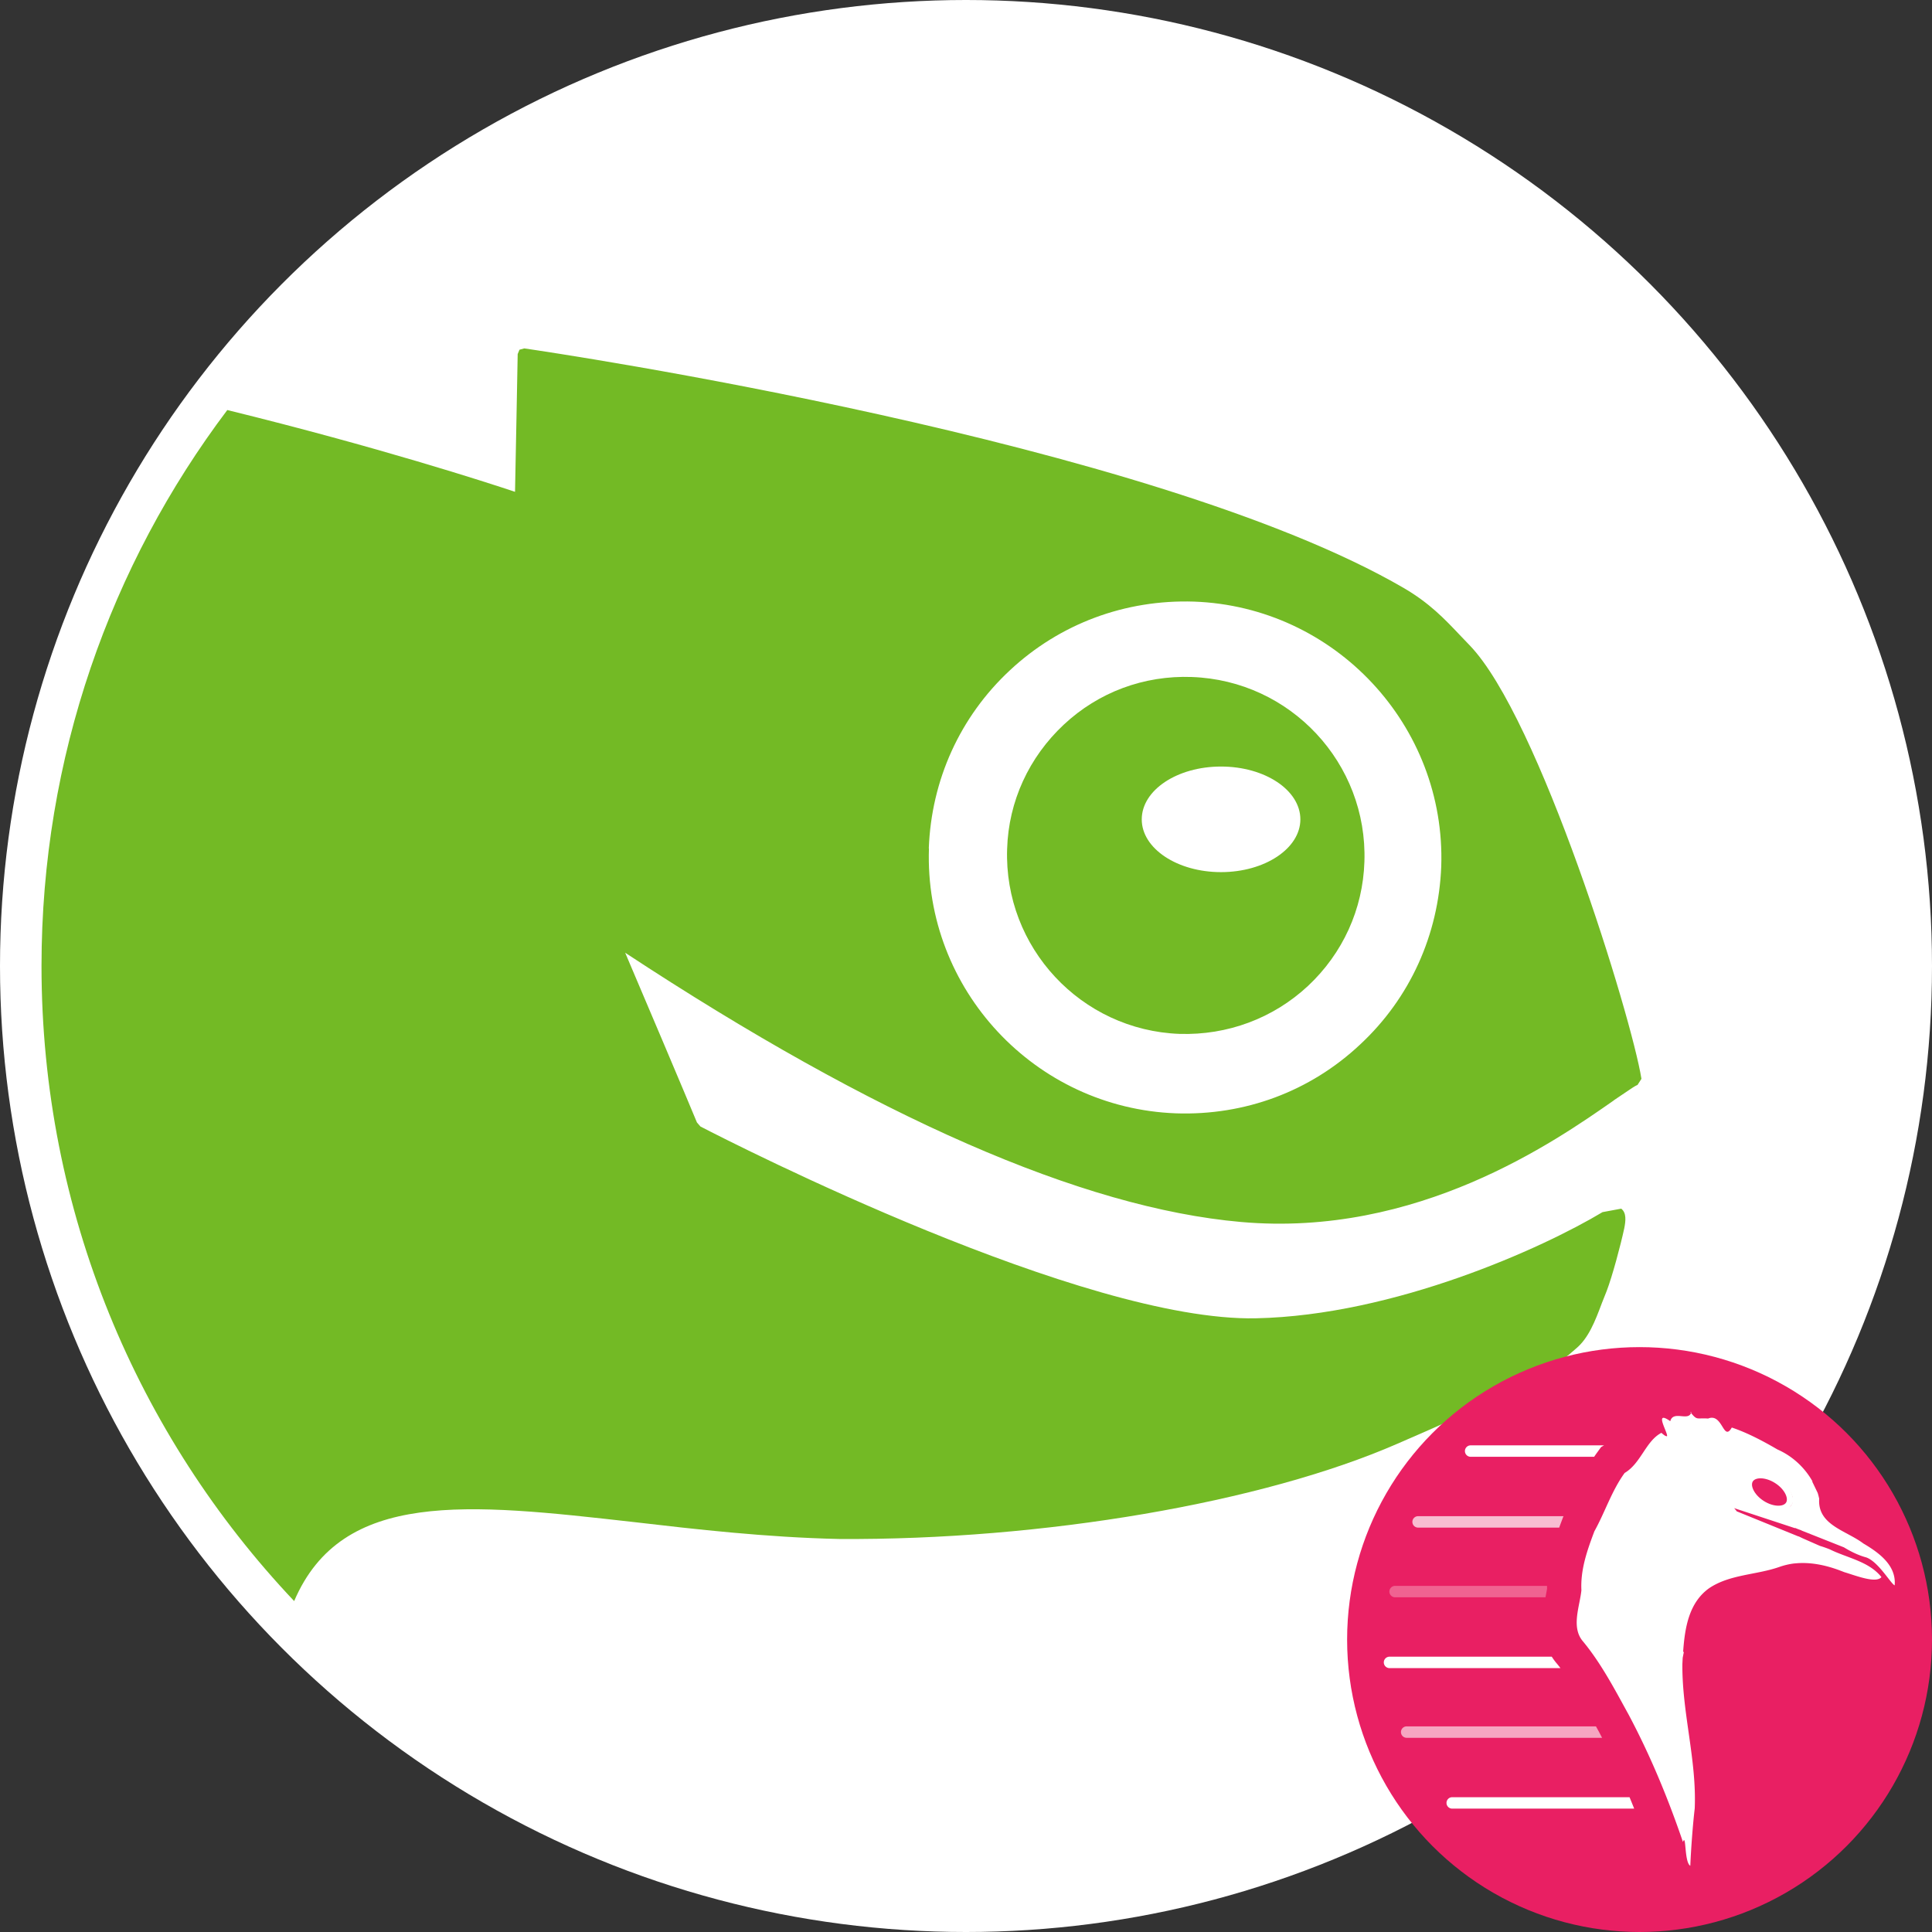 <svg width="512" height="512" fill="none" xmlns="http://www.w3.org/2000/svg"><rect width="100%" height="100%" fill="#333333" stroke="none"/><circle cx="256" cy="256" r="256" fill="#fff"/><path fill-rule="evenodd" clip-rule="evenodd" d="M281.904 192.046c9.201-8.613 21.235-13.091 33.928-12.636l.015.004c26.149.919 46.617 22.855 45.735 48.957-.402 12.585-5.716 24.26-14.951 32.914-9.254 8.612-21.349 13.091-34.035 12.708-26.103-.957-46.578-22.924-45.697-49.033.384-12.635 5.808-24.302 15.005-32.914Zm20.671 25.105c0 7.694 9.385 13.972 21.004 13.972 11.613 0 21.024-6.278 21.032-13.972 0-7.766-9.412-14.009-21.032-14.009-11.619 0-21.004 6.243-21.004 14.009Z" fill="#73BA25"/><path fill-rule="evenodd" clip-rule="evenodd" d="M430.46 289.715c-.829.566-1.768 1.206-2.798 1.886l.043-.004h.003l-.03.021c-15.62 10.913-52.061 36.374-98.839 32.216-42.055-3.713-96.952-27.789-163.159-71.349 2.952 6.894 16.757 39.464 19.015 44.976l.924 1.068c9.584 4.976 101.553 51.754 147.211 50.832 36.764-.766 76.113-18.676 91.854-28.134l4.961-.919c1.422 1.114 1.192 3.216.801 5.202-.966 4.513-3.175 12.743-4.673 16.651l-1.262 3.181c-1.805 4.819-3.531 9.297-6.866 12.057-9.281 8.417-24.079 15.116-47.268 25.183-35.845 15.655-94.001 25.607-147.978 25.266-19.353-.428-38.03-2.572-54.438-4.486l-.12-.013c-43.921-4.951-77.2-8.702-89.886 20.952C36.45 380.409 11 321.177 11 256c0-55.306 18.325-106.331 49.235-147.336 39.845 9.785 68.796 19.174 76.252 21.675.092-3.671.705-36.513.705-36.513l.476-1.148 1.265-.348c7.437 1.072 166.149 24.574 233.084 63.501 6.826 3.988 10.799 8.182 14.847 12.455.852.899 1.707 1.802 2.593 2.707 18.478 19.1 42.932 98.525 45.543 114.908l-1.031 1.604c-.636.25-1.854 1.081-3.509 2.21ZM267.662 177.611c-13.256 12.325-20.851 29.129-21.522 47.234h.039c-1.265 37.359 28.104 68.826 65.478 70.201 18.233.612 35.499-5.78 48.764-18.22 13.226-12.287 20.816-29.091 21.522-47.196 1.265-37.324-28.135-68.865-65.555-70.2-18.153-.575-35.461 5.814-48.726 18.181Z" fill="#73BA25"/><circle cx="434.5" cy="434.5" fill="#e91f63" style="stroke-width:.303" r="77.5"/><path d="M425.077 383.035h-35.382a1.514 1.514 0 0 0 0 3.027h32.77c.235-.346.477-.693.727-1.038l1.108-1.53z" fill="#fff" style="stroke-width:.303"/><path d="M414.02 402.627a209.462 209.462 0 0 0-.82 2.205h-37.43a1.514 1.514 0 0 1 0-3.027h38.595l-.109.196z" fill="#fff" fill-opacity=".7" style="stroke-width:.303"/><path d="M409.98 420.271h-40.265a1.514 1.514 0 0 0 0 3.028h39.85l.026-.131.01-.045c.187-.955.31-1.593.387-2.094a31.968 31.968 0 0 1-.007-.758z" fill="#fff" fill-opacity=".3" style="stroke-width:.303"/><path d="M411.238 439.041H368.2a1.514 1.514 0 0 0 0 3.027h45.341a47.373 47.373 0 0 0-.91-1.146 15.756 15.756 0 0 1-1.394-1.881z" fill="#fff" style="stroke-width:.303"/><path d="M422.95 457.508h-50.208a1.514 1.514 0 0 0 0 3.027h51.827a186.596 186.596 0 0 0-.904-1.726 1609.327 1609.327 0 0 1-.715-1.301z" fill="#fff" fill-opacity=".6" style="stroke-width:.303"/><path d="M431.847 476.277h-46.995a1.514 1.514 0 0 0 0 3.028h48.221a229.097 229.097 0 0 0-1.226-3.028zm16.36-102.063c-.593 2.65-4.773-.583-5.566 2.416-4.681-3.297-.287 3.569-.907 4.002l-.038-.008-.371-.112c-.231-.138-.56-.362-1.029-.795-4.15 2.15-5.404 8.068-9.75 10.635-3.452 4.765-5.167 10.326-8.025 15.473-1.903 5.057-3.702 10.135-3.432 15.62-.448 4.333-2.816 9.88.477 13.61 4.823 5.852 8.423 12.776 12.089 19.435 5.731 10.793 10.419 22.138 14.341 33.648.902-2.5.33 5.446 1.953 6.309.166-3.997.605-10.315 1.172-15.18.545-12.904-3.392-25.428-3.271-38.289.031-.537.053-1.091.085-1.638l.306-1.557-.19-.037c.447-6.279 1.482-12.972 6.867-16.838 5.451-3.688 12.452-3.51 18.54-5.62 1.357-.48 2.749-.81 4.131-.967.012-.002.028.009.038.007 4.025-.424 8.067.41 11.88 1.827.057.022.127.055.183.076.347.13.723.267 1.065.406 2.831.825 8.41 3.097 9.848 1.309-3.308-4.176-9.096-5.064-13.709-7.362-.74-.291-1.657-.63-2.588-.904l-4.546-2-1.118-.537-.008.038-16.373-6.66a8.319 8.319 0 0 0-.702-.85l16.134 5.314.014-.076c.558.245 1.117.465 1.692.649l-.007.037 11.272 4.47c1.87 1.151 3.912 2.134 5.904 2.666 3.236 1.141 6.5 6.952 7.535 7.408.496-5.346-4.27-8.723-8.309-11.11-4.585-3.468-12.18-4.863-11.687-11.853-.12-.517-.237-1.033-.406-1.545l-1.452-3.014.083-.023c-2.072-3.718-5.41-6.776-9.273-8.459-3.728-2.174-7.956-4.435-12.117-5.823-2.269 3.95-2.379-3.955-6.277-2.38-3.098-.238-2.843.643-4.714-1.719h.256zm19.325 16.692c1.102.187 2.313.634 3.491 1.319 3.128 1.821 4.834 4.704 3.823 6.438-1.01 1.733-4.38 1.65-7.506-.178-3.127-1.828-4.844-4.655-3.83-6.4.632-1.088 2.188-1.49 4.022-1.18z" fill="#fff" style="stroke-width:.303"/><path d="M466.893 398.626c3.134 2.005 5.676 2.01 6.962 0 1.286-2.01-.044-4.352-3.178-6.357-3.134-2.006-5.828-2.01-7.115 0-1.286 2.01.196 4.352 3.33 6.357z" fill="#e91f63" style="stroke-width:.303"/><path fill-rule="evenodd" clip-rule="evenodd" d="M471.284 399.026c1.137-.001 1.765-.39 2.036-.812.27-.423.36-1.156-.116-2.189-.467-1.015-1.411-2.12-2.772-2.99-1.36-.871-2.76-1.265-3.877-1.264-1.137.001-1.765.39-2.035.813-.27.422-.36 1.155.115 2.188.468 1.015 1.412 2.121 2.772 2.991 1.36.87 2.76 1.264 3.877 1.263zm3.31.003c-1.286 2.01-4.869 2.014-8.003.009-3.134-2.005-4.632-5.26-3.346-7.27 1.286-2.01 4.87-2.015 8.003-.01 3.135 2.005 5.03 6.005 3.346 7.27z" fill="#fff" style="stroke-width:.303"/></svg>